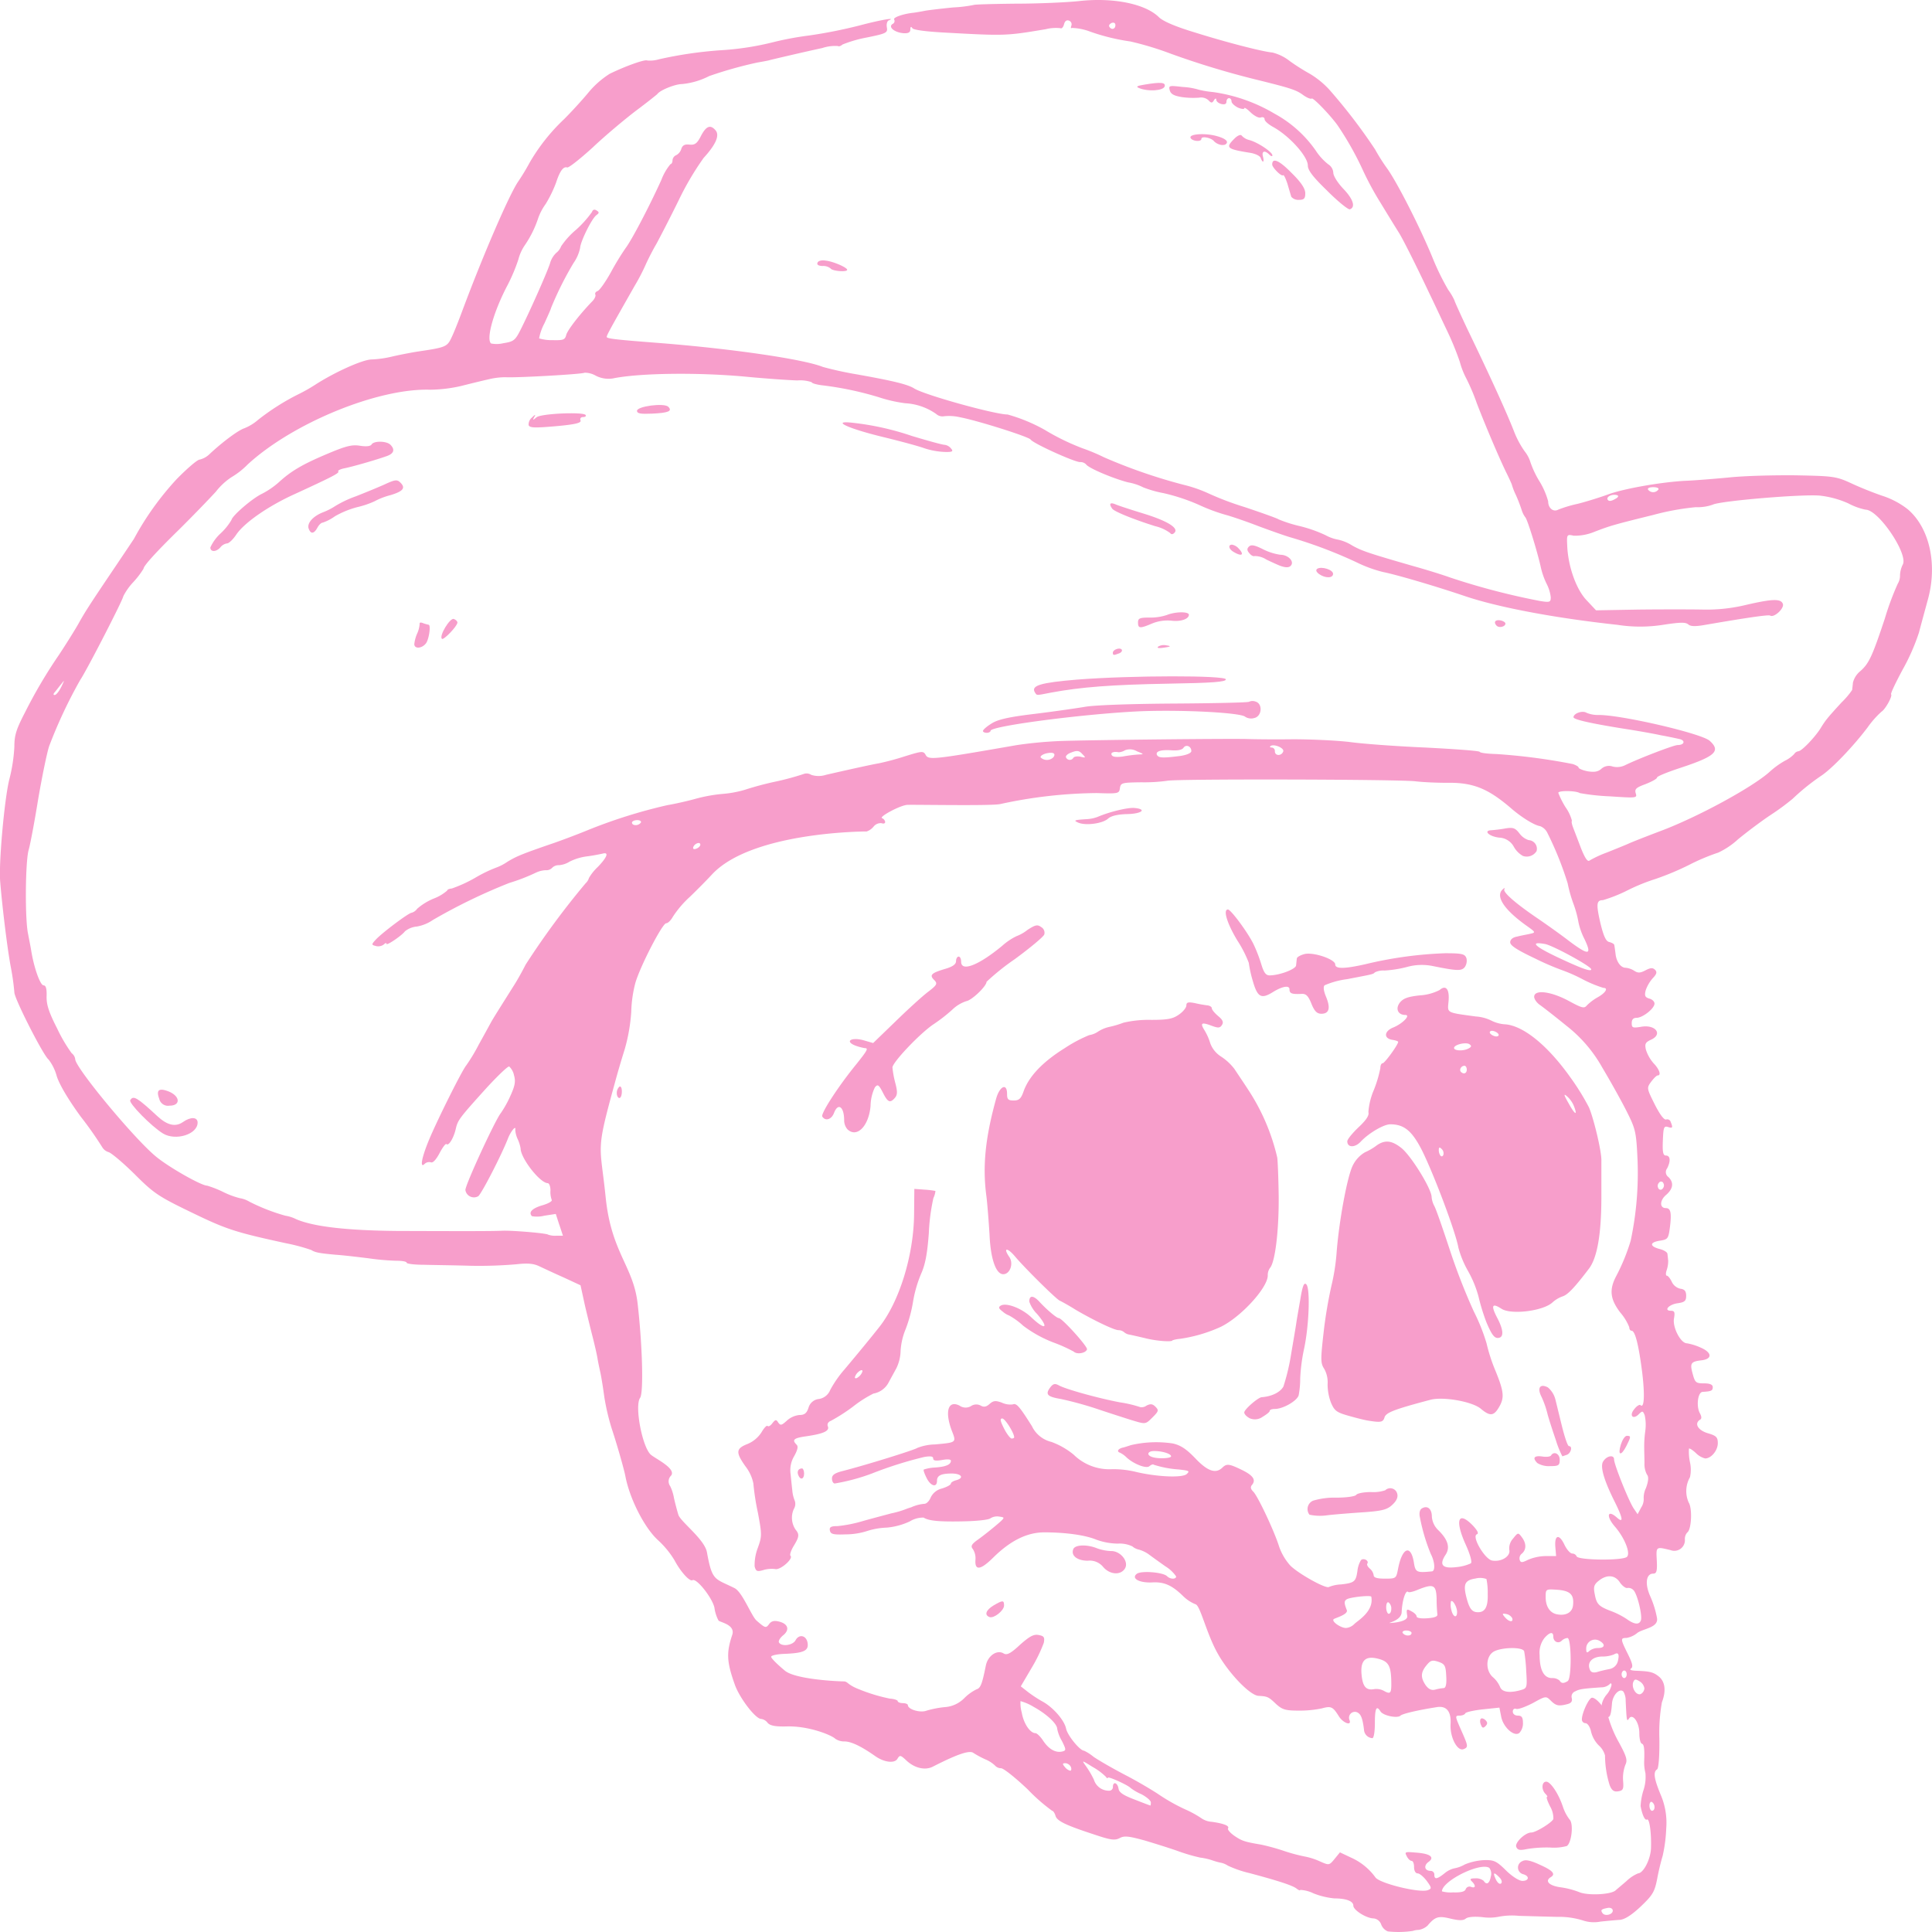 <svg xmlns="http://www.w3.org/2000/svg" width="380" height="380" viewBox="0 0 380 380">
  <g id="IMG_9427" transform="translate(-44.303 -244.433)">
    <path id="Path_2914" data-name="Path 2914" d="M317.308,624.325a2.312,2.312,0,0,1-1.344-1.379,1.8,1.8,0,0,0-1.444-1.182c-1.444,0-4.032-1.625-4.032-2.511s-1.394-1.428-3.734-1.428a15.041,15.041,0,0,1-4.082-.985,6.755,6.755,0,0,0-2.638-.689c0,.2-.3.049-.7-.246-.7-.591-3.534-1.527-9.259-3.053a21.757,21.757,0,0,1-4.281-1.477,3.772,3.772,0,0,0-1.493-.591,13.789,13.789,0,0,1-1.693-.492,11.938,11.938,0,0,0-2.24-.492,34.66,34.66,0,0,1-4.231-1.231c-1.493-.542-4.48-1.477-6.621-2.117-3.186-.886-4.082-.985-4.978-.492-.946.492-1.742.394-4.829-.64-5.725-1.871-7.567-2.708-7.816-3.792-.149-.492-.448-.936-.647-.936a35.191,35.191,0,0,1-4.779-4.186c-2.439-2.315-4.779-4.186-5.277-4.186a1.553,1.553,0,0,1-1.145-.492,6.086,6.086,0,0,0-1.892-1.231,19.357,19.357,0,0,1-2.389-1.28c-.747-.591-3.186.246-7.915,2.659-1.543.837-3.684.345-5.327-1.231-1.1-1.034-1.245-1.034-1.693-.3-.548.985-2.638.739-4.431-.542-1.543-1.083-4.237-2.849-5.98-2.849a3.138,3.138,0,0,1-1.842-.542c-.7-.69-5.209-2.557-9.59-2.41-2.19.049-3.186-.148-3.684-.69a1.953,1.953,0,0,0-1.294-.788c-1.1,0-4.231-4.087-5.177-6.746-1.593-4.481-1.693-6.254-.5-9.8.647-2.019-2.458-2.465-2.706-2.81a7.446,7.446,0,0,1-.8-2.511c-.4-1.921-3.534-5.909-4.331-5.417-.548.3-2.34-1.674-3.534-3.94a17.959,17.959,0,0,0-3.186-3.89c-2.688-2.413-5.625-8.174-6.472-12.656-.249-1.33-1.742-6.549-2.688-9.356a45.123,45.123,0,0,1-1.444-6.155c-.249-1.871-.6-3.989-.747-4.678s-.448-2.019-.6-2.955-.6-2.807-.946-4.186c-.348-1.33-1.045-4.186-1.543-6.3l-.846-3.89-3.286-1.527c-1.792-.788-3.983-1.822-4.829-2.216-1.145-.542-2.29-.64-4.48-.394a86.562,86.562,0,0,1-8.911.3c-3.286-.1-7.467-.148-9.359-.2-1.842,0-3.335-.2-3.335-.394,0-.246-.9-.394-1.941-.394a48.471,48.471,0,0,1-5.625-.492c-1.991-.246-4.879-.591-6.372-.689-3.286-.3-4.032-.443-4.829-.936a36.43,36.43,0,0,0-4.978-1.33c-9.956-2.167-11.649-2.708-18.469-6.008-6.521-3.152-7.467-3.743-11.251-7.534-2.29-2.265-4.63-4.235-5.177-4.383a2.176,2.176,0,0,1-1.245-.985,72.157,72.157,0,0,0-4.231-6.008c-2.439-3.349-4.231-6.352-4.729-8.027a9.31,9.31,0,0,0-1.593-3.2c-1-.739-6.72-11.966-6.72-13.2a48.517,48.517,0,0,0-.7-4.974c-.7-3.693-1.693-11.966-2.091-16.841-.3-3.644.846-16.25,1.792-20.042a32.307,32.307,0,0,0,1-6.5c0-2.265.4-3.447,2.141-6.8A96.737,96.737,0,0,1,55.9,373.238c1.693-2.561,3.485-5.466,3.983-6.4,1.195-2.117,1.941-3.3,6.621-10.243,2.091-3.1,3.933-5.86,4.132-6.155A57.424,57.424,0,0,1,79.1,338.62c2.041-2.068,4.032-3.792,4.48-3.792A4.209,4.209,0,0,0,85.57,333.7c2.638-2.462,5.675-4.678,6.77-5.023A9.545,9.545,0,0,0,95.078,327a45.972,45.972,0,0,1,7.816-4.974,32.978,32.978,0,0,0,3.485-1.97c3.833-2.462,9.309-4.924,11.051-4.924a20.888,20.888,0,0,0,3.883-.542c1.245-.3,3.485-.739,4.978-.985,5.974-.886,5.974-.936,6.969-3.1.5-1.083,1.344-3.25,1.892-4.727,4.182-11.228,9.309-23.046,11.051-25.607a42.333,42.333,0,0,0,2.24-3.693,37.767,37.767,0,0,1,6.77-8.568c1.245-1.231,3.435-3.595,4.779-5.22a17.792,17.792,0,0,1,4.231-3.743c3.136-1.527,6.969-2.905,7.417-2.61a6.349,6.349,0,0,0,2.29-.246,80.065,80.065,0,0,1,12.1-1.773,56.051,56.051,0,0,0,10.5-1.625,61.714,61.714,0,0,1,6.92-1.28,95.07,95.07,0,0,0,9.906-1.97c4.082-1.083,7.417-1.674,5.725-.985-.3.148-.448.739-.348,1.33.2,1.083-.05,1.231-3.933,2.019a25.084,25.084,0,0,0-4.779,1.379c-.348.3-.747.443-.9.3a8.06,8.06,0,0,0-3.086.394c-3.883.837-9.707,2.216-10.3,2.364-.249.1-1.394.3-2.489.492a81.06,81.06,0,0,0-9.458,2.659,14.716,14.716,0,0,1-5.376,1.576c-1.294,0-4.281,1.182-4.829,1.97-.149.148-2.041,1.674-4.231,3.3-2.19,1.674-6.024,4.875-8.463,7.19-2.489,2.265-4.729,4.038-5.028,3.939-.747-.246-1.444.689-2.19,3a24.649,24.649,0,0,1-2.041,4.186,10.98,10.98,0,0,0-1.444,2.708,21.1,21.1,0,0,1-2.738,5.515,9.006,9.006,0,0,0-1.195,2.708,34.613,34.613,0,0,1-2.091,4.974c-2.738,5.171-4.281,10.587-3.286,11.523a5.566,5.566,0,0,0,2.439-.049c1.941-.3,2.29-.542,3.236-2.364,1.842-3.595,5.725-12.36,5.974-13.493a4.629,4.629,0,0,1,1.195-1.921,2.9,2.9,0,0,0,.946-1.28,15.646,15.646,0,0,1,2.937-3.25,21.243,21.243,0,0,0,3.136-3.5c.149-.443.448-.591.9-.3.548.345.548.492-.05.936-.946.739-3.136,5.22-3.186,6.451a8.054,8.054,0,0,1-1.294,2.955,65.192,65.192,0,0,0-4.431,8.864c0,.148-.6,1.477-1.294,3a10.222,10.222,0,0,0-1.045,2.955,8.386,8.386,0,0,0,2.638.345c2.091.049,2.439-.049,2.688-.985.2-.936,2.738-4.186,5.127-6.648.5-.492.747-1.133.6-1.33-.1-.246.05-.542.448-.689s1.543-1.773,2.589-3.644a52.792,52.792,0,0,1,2.937-4.826c1.195-1.576,4.63-8.125,7.019-13.394a10.75,10.75,0,0,1,1.792-3.1c.2,0,.4-.345.4-.739a1.187,1.187,0,0,1,.747-1.034,2.073,2.073,0,0,0,1-1.28c.249-.689.7-.886,1.593-.788,1.045.1,1.493-.2,2.24-1.674,1.045-2.019,1.892-2.314,2.887-1.133.846.985.05,2.807-2.34,5.417a56.454,56.454,0,0,0-4.928,8.371c-1.742,3.546-3.734,7.387-4.381,8.568-.7,1.182-1.593,2.955-2.041,3.94a38.59,38.59,0,0,1-2.19,4.235c-4.729,8.322-5.526,9.75-5.526,10.095s1.742.542,10.7,1.231c14.138,1.133,28.027,3.152,31.81,4.678a68.558,68.558,0,0,0,6.77,1.477c7.169,1.28,9.956,1.97,11.2,2.758,2.041,1.28,15.88,5.121,18.369,5.121a33.022,33.022,0,0,1,7.268,3,45.534,45.534,0,0,0,7.467,3.644,37.841,37.841,0,0,1,4.231,1.773,106.124,106.124,0,0,0,15.681,5.417,26.57,26.57,0,0,1,4.729,1.625,58.77,58.77,0,0,0,7.268,2.758c3.385,1.133,6.422,2.216,6.671,2.413a25.978,25.978,0,0,0,3.983,1.28,26.937,26.937,0,0,1,5.227,1.822,8.053,8.053,0,0,0,2.489.886,8.613,8.613,0,0,1,2.738,1.133c1.941,1.083,3.086,1.477,11.948,4.038,2.489.689,5.824,1.723,7.467,2.314a138.277,138.277,0,0,0,17.573,4.58c1.892.3,2.091.246,2.091-.739a7.649,7.649,0,0,0-.747-2.511,14.787,14.787,0,0,1-1.245-3.546c-.647-2.905-2.638-9.406-3.037-9.7a4.715,4.715,0,0,1-.7-1.428,30.846,30.846,0,0,0-1.145-2.955,12.572,12.572,0,0,1-.8-2.068c-.05-.148-.448-1.034-.9-1.97-1.344-2.659-4.331-9.7-5.974-13.985a40.54,40.54,0,0,0-2.091-4.924,15.473,15.473,0,0,1-1.245-3.2,56.51,56.51,0,0,0-2.638-6.4c-1.1-2.314-2.589-5.515-3.385-7.14-2.539-5.368-5.028-10.341-5.924-11.818-.5-.788-2.141-3.447-3.634-5.909a58.976,58.976,0,0,1-3.584-6.648,61.271,61.271,0,0,0-4.879-8.618c-1.444-2.019-4.829-5.515-5.078-5.269-.2.148-.946-.148-1.693-.689-1.344-.985-2.389-1.33-8.313-2.807A167.555,167.555,0,0,1,274.59,255a61.35,61.35,0,0,0-7.965-2.413,40.64,40.64,0,0,1-7.865-1.921,11.149,11.149,0,0,0-3.634-.739c-.2.148-.249-.049-.1-.443a.763.763,0,0,0-.448-.985c-.5-.2-.846.1-1,.739-.149.542-.448.886-.7.739a8.135,8.135,0,0,0-2.887.2c-7.666,1.28-7.915,1.33-19.415.689-4.032-.2-6.621-.542-6.82-.886-.249-.394-.4-.3-.4.246,0,.591-.4.788-1.344.739-1.792-.148-3.086-1.231-2.141-1.822a.632.632,0,0,0,.3-.886c-.249-.394,1.842-1.133,3.933-1.33.3-.049,1.294-.2,2.24-.394.946-.148,3.435-.443,5.476-.64a26.837,26.837,0,0,0,4.032-.492c.2-.1,3.883-.2,8.214-.246,4.381,0,9.906-.246,12.3-.492,6.77-.788,13.192.492,15.88,3.152.8.788,3.186,1.822,6.92,2.955,6.422,2.019,13.541,3.841,15.382,3.989a8.975,8.975,0,0,1,3.485,1.724,42.287,42.287,0,0,0,3.982,2.511,17.366,17.366,0,0,1,3.684,3,108.735,108.735,0,0,1,9.06,11.818,37.4,37.4,0,0,0,2.439,3.841c1.991,2.807,6.521,11.72,8.911,17.58a49.333,49.333,0,0,0,3.037,6.2,11.746,11.746,0,0,1,1.245,2.117c0,.148,1.1,2.561,2.389,5.318,4.729,9.8,7.865,16.694,9.359,20.535a18.288,18.288,0,0,0,2.041,3.792,6.455,6.455,0,0,1,1.145,2.167,18.958,18.958,0,0,0,1.742,3.693,15.107,15.107,0,0,1,1.742,3.989c0,1.33,1,2.167,1.991,1.625a24.581,24.581,0,0,1,3.783-1.133c1.593-.394,4.281-1.231,5.924-1.822,3.136-1.182,10.6-2.462,15.183-2.708,1.493-.049,5.327-.345,8.463-.64,3.136-.345,9.21-.492,13.441-.443,7.368.148,7.865.2,10.952,1.625,1.792.837,4.53,1.921,6.173,2.462a16.258,16.258,0,0,1,4.779,2.561c4.331,3.644,5.924,10.883,3.983,17.826-.548,2.019-1.344,4.924-1.742,6.451a41.216,41.216,0,0,1-3.236,7.337c-1.344,2.511-2.389,4.678-2.24,4.826.3.345-1.145,2.955-1.892,3.4a18.543,18.543,0,0,0-2.738,3.1c-2.788,3.693-6.969,8.076-9.11,9.5a43.487,43.487,0,0,0-5.625,4.53,47.17,47.17,0,0,1-4.281,3.152c-1.792,1.182-4.679,3.349-6.472,4.826a15.281,15.281,0,0,1-3.883,2.61,41.217,41.217,0,0,0-5.725,2.413,54.636,54.636,0,0,1-6.571,2.758,37.833,37.833,0,0,0-5.575,2.265,29.257,29.257,0,0,1-4.829,1.92c-1.245,0-1.344.739-.5,4.432.647,2.659,1.1,3.644,1.742,3.792.548.148,1,.394,1,.591.05.148.149.936.249,1.674.149,1.625,1.045,2.807,1.991,2.807a3.888,3.888,0,0,1,1.693.591c.747.492,1.195.443,2.24-.1.946-.492,1.394-.542,1.842-.1s.348.837-.448,1.674a7.063,7.063,0,0,0-1.394,2.413c-.249,1.034-.1,1.33.7,1.576.6.148,1.045.591,1.045.985,0,.985-2.34,2.807-3.534,2.807-.647,0-.946.345-.946,1.034,0,.936.2.985,1.792.739,2.887-.542,4.431,1.477,1.941,2.561-1.045.492-1.195.788-.946,1.921a7.54,7.54,0,0,0,1.493,2.659c1.195,1.231,1.543,2.413.846,2.413-.249,0-.8.591-1.294,1.231-.9,1.231-.9,1.28.7,4.481,1,1.97,1.842,3.1,2.24,2.955a.716.716,0,0,1,.9.492c.448,1.133.4,1.28-.548.985-.8-.246-.9.1-1,2.659-.1,2.314.05,2.955.6,2.955.9,0,.946,1.133.249,2.511a1.193,1.193,0,0,0,.249,1.724c1.1,1.083.946,2.314-.5,3.546-1.245,1.083-1.245,2.561,0,2.561.946,0,1.145.936.8,3.693-.3,2.314-.4,2.462-1.941,2.708-2.041.3-2.141,1.083-.149,1.625.846.2,1.593.64,1.593.985.05.345.1.936.149,1.33a5.752,5.752,0,0,1-.3,1.871c-.2.591-.2,1.083.05,1.083.2,0,.647.542.946,1.182a2.467,2.467,0,0,0,1.693,1.379c.846.1,1.145.492,1.145,1.379,0,1.034-.3,1.28-1.693,1.477-1.742.246-2.788,1.477-1.294,1.477.7,0,.8.3.6,1.477-.348,1.724,1.294,4.924,2.539,4.924a11.042,11.042,0,0,1,2.688.837c2.29.985,2.34,2.265.149,2.511-2.091.246-2.29.591-1.693,2.708.448,1.674.647,1.822,2.19,1.822,1.195,0,1.742.246,1.742.739,0,.689-.249.837-1.991.936-.946.049-1.294,2.807-.548,4.186.349.64.4,1.083.05,1.28-1.195.739-.448,2.068,1.493,2.659,1.693.492,1.991.788,1.991,1.97,0,1.428-1.294,3-2.489,3a3.92,3.92,0,0,1-1.842-1.083c-.647-.591-1.245-.985-1.344-.837a10.136,10.136,0,0,0,.2,2.659,6.789,6.789,0,0,1,0,2.955,5.5,5.5,0,0,0-.249,4.974c.747,1.182.548,5.368-.3,5.909a1.89,1.89,0,0,0-.448,1.379,2.084,2.084,0,0,1-2.838,2.068c-2.887-.689-2.838-.739-2.688,2.068.1,2.068-.05,2.561-.7,2.561-1.394,0-1.693,1.97-.6,4.432a18.815,18.815,0,0,1,1.344,4.334c.3,1.871-2.782,2.061-3.877,2.9a4.531,4.531,0,0,1-2.141.985c-1.195,0-1.195.2.3,3.2.9,1.822,1.045,2.511.6,2.807-.348.246,0,.394.9.443,2.788.1,3.485.246,4.63,1.182,1.195,1.034,1.394,2.807.548,5.023a34.471,34.471,0,0,0-.5,7.14c.05,3.4-.149,5.86-.448,6.057-.8.492-.6,1.822.7,4.974a13.887,13.887,0,0,1,1.1,6.6,29.063,29.063,0,0,1-.7,5.417,47.015,47.015,0,0,0-1.1,4.629c-.5,2.511-.9,3.152-3.286,5.417-1.792,1.674-3.136,2.511-4.082,2.561-.747.049-2.439.2-3.783.345a6.756,6.756,0,0,1-3.485-.246,15.835,15.835,0,0,0-5.028-.689c-2.19-.049-5.576-.148-7.517-.2a13.629,13.629,0,0,0-4.082.2,9.753,9.753,0,0,1-3.136.049c-1.543-.148-2.838-.049-3.236.3-.5.394-1.294.394-2.987,0-2.39-.591-3.037-.394-4.53,1.379a3.4,3.4,0,0,1-1.742.837,3.435,3.435,0,0,0-1.145.2,19.159,19.159,0,0,1-4.879.1Zm44.206-4.087c0-.394-.4-.64-1-.542-1.245.246-1.444.394-1.045.985C359.921,621.42,361.514,621.026,361.514,620.238Zm.5-3.94c.249-.246,1.294-1.083,2.24-1.92a7.438,7.438,0,0,1,2.24-1.477c1.045-.049,2.439-2.709,2.539-4.924.1-3-.3-5.958-.8-5.663-.4.246-.946-.985-1.245-2.659a12.568,12.568,0,0,1,.548-3.053,8.284,8.284,0,0,0,.4-3.447,8.517,8.517,0,0,1-.249-2.167c.1-2.561,0-3.447-.448-3.595-.3-.1-.5-1.034-.5-2.068,0-2.167-1.344-3.989-2.041-2.856-.448.64-.448.443-.647-3.5a3.422,3.422,0,0,0-.448-1.822c-.747-.739-2.091.64-2.24,2.314-.2,2.659-.5,3.1-1.344,2.413-1.045-.837-.946-2.61.249-4.087a4.382,4.382,0,0,0,1-1.92c0-.394-.149-.443-.4-.148a2.4,2.4,0,0,1-1.593.591c-3.584.246-4.331.345-5.127.788a1.089,1.089,0,0,0-.7,1.329c.149.64-.1.985-.846,1.182-1.693.443-2.24.345-3.236-.64s-1-.985-3.584.443c-1.444.739-2.887,1.28-3.286,1.133-.348-.148-.647.1-.647.542s.4.788,1,.788c.747,0,1,.345,1,1.428a2.762,2.762,0,0,1-.7,1.97c-1,.837-3.186-1.083-3.584-3.2l-.348-1.773-3.286.345c-1.792.2-3.335.542-3.435.788s-.6.443-1.145.443c-.9,0-.846.148.3,2.758,1.444,3.25,1.493,3.447.5,3.841-1.245.443-2.688-2.413-2.539-4.924s-.8-3.644-2.688-3.349c-3.485.542-6.77,1.28-7.168,1.674-.6.591-3.435,0-3.933-.837-.8-1.28-1.1-.591-1.1,2.315,0,1.625-.2,2.955-.5,2.955a1.772,1.772,0,0,1-1.643-1.724c-.3-2.364-.647-3.1-1.444-3.4a1.152,1.152,0,0,0-1.394,1.576c.448,1.182-1.245.591-2.091-.739-1.195-1.921-1.543-2.068-3.335-1.576a21.288,21.288,0,0,1-4.58.443c-2.638,0-3.236-.2-4.48-1.33-1.444-1.379-1.643-1.477-3.435-1.576-1.693-.1-5.924-4.531-8.065-8.421-2.24-4.038-3.391-9.448-4.337-9.6a7.494,7.494,0,0,1-2.489-1.674c-2.19-2.117-3.734-2.758-6.073-2.61-2.489.1-4.082-.788-2.987-1.674.8-.689,5.177-.345,5.974.443.647.64,1.792.64,1.792.049a7.018,7.018,0,0,0-2.091-1.97c-1.195-.837-2.688-1.92-3.286-2.364a6.2,6.2,0,0,0-1.941-.936,2.909,2.909,0,0,1-1.294-.64,5.831,5.831,0,0,0-2.887-.542,12.913,12.913,0,0,1-4.231-.788c-2.141-.886-5.974-1.428-10.205-1.428-3.385,0-6.671,1.625-10.056,4.974-2.489,2.462-3.634,2.61-3.485.443a3.358,3.358,0,0,0-.5-2.117c-.448-.542-.3-.886.647-1.625,1.543-1.083,3.783-2.905,4.879-3.89.7-.69.7-.739-.348-.886a2.489,2.489,0,0,0-1.742.345c-.348.3-2.738.542-5.327.591-4.829.1-6.77-.1-7.816-.739a5.021,5.021,0,0,0-2.688.739,13.487,13.487,0,0,1-4.53,1.231,14.23,14.23,0,0,0-3.783.64,13.931,13.931,0,0,1-4.281.689c-2.489.1-2.987-.049-3.136-.739s.2-.886,1.493-.886a26.7,26.7,0,0,0,5.127-1.034c1.941-.542,4.381-1.182,5.476-1.477a18.029,18.029,0,0,0,2.738-.788,10.837,10.837,0,0,1,1.145-.394,5.235,5.235,0,0,1,.6-.246,7.493,7.493,0,0,1,1.991-.443c.448,0,1-.591,1.245-1.231a3.28,3.28,0,0,1,2.19-1.773c1-.3,1.792-.739,1.792-.985,0-.2.448-.492,1-.64,1.693-.443,1.1-1.33-.846-1.33-2.091,0-2.887.394-2.887,1.428,0,1.379-1.195,1.083-1.991-.443-.448-.886-.747-1.674-.6-1.773a8.389,8.389,0,0,1,2.19-.394c2.19-.148,3.136-.591,3.136-1.33,0-.3-.7-.345-1.742-.148-1.195.2-1.742.148-1.742-.3s-.548-.492-1.742-.3a77.015,77.015,0,0,0-10.3,3.25,39.283,39.283,0,0,1-7.318,1.97c-.3,0-.548-.443-.548-.985,0-.689.548-1.083,2.141-1.477,4.779-1.231,14.088-4.137,14.636-4.53a9.973,9.973,0,0,1,3.485-.69c4.281-.394,4.231-.345,3.286-2.758-1.394-3.742-.7-6.008,1.543-4.875a2.064,2.064,0,0,0,2.24.1,1.852,1.852,0,0,1,1.941-.1c.6.345,1.1.246,1.742-.345.747-.64,1.145-.689,2.389-.246a3.893,3.893,0,0,0,2.19.345c.7-.3,1.344.492,3.734,4.284a5.721,5.721,0,0,0,3.833,3.1,14.868,14.868,0,0,1,4.381,2.511,10.035,10.035,0,0,0,7.517,2.856,18.855,18.855,0,0,1,4.978.591c4.132.936,8.961,1.133,9.757.345.6-.591.5-.64-1.593-.886a20.239,20.239,0,0,1-4.928-.936c-.1-.148-.5,0-.846.3-.647.542-3.186-.492-4.53-1.773a4.865,4.865,0,0,0-1.245-.886c-.747-.246-.349-.837.7-1.034.348-.1,1-.3,1.394-.443a21.9,21.9,0,0,1,8.264-.345c1.593.345,2.738,1.133,4.48,2.955,2.389,2.511,3.982,3.053,5.277,1.822.846-.837,1.344-.788,3.783.394,2.24,1.083,2.887,1.97,2.091,2.955-.4.443-.3.837.249,1.379.9.936,4.082,7.682,5.028,10.686a11.029,11.029,0,0,0,2.24,3.841c1.643,1.625,7.119,4.678,7.617,4.186a7.313,7.313,0,0,1,2.39-.492c2.589-.3,2.887-.542,3.186-2.659a5.169,5.169,0,0,1,.7-2.117c.5-.492,1.643.1,1.245.689-.149.2.1.64.5.985a2.172,2.172,0,0,1,.747,1.28c0,.492.647.689,2.24.689,2.141,0,2.19-.049,2.539-1.822.8-4.333,2.539-5.023,3.136-1.33.3,1.92.548,2.019,3.534,1.723.7-.049.6-1.871-.2-3.4a36.722,36.722,0,0,1-2.141-7.19c-.2-.837-.05-1.527.348-1.773,1.1-.689,1.991.049,1.991,1.576a4.074,4.074,0,0,0,1.294,2.708c1.892,1.871,2.34,3.4,1.394,4.826-1.294,1.97-.647,2.758,2.141,2.413a8.679,8.679,0,0,0,2.838-.739c.3-.246-.149-1.822-1.1-3.89-2.091-4.727-1.344-6.5,1.543-3.5.9.985,1.145,1.527.747,1.674-1.1.394,1.593,4.974,3.037,5.171,1.842.3,3.634-.886,3.335-2.117a2.847,2.847,0,0,1,.747-2.216c.946-1.182,1-1.231,1.693-.3.946,1.231.946,2.462.05,3.25a1.171,1.171,0,0,0-.448,1.231c.2.591.448.591,1.643,0a9.3,9.3,0,0,1,3.485-.739h2.041l-.149-1.773c-.2-2.413.747-2.659,1.792-.443.448.936,1.145,1.724,1.543,1.724a.949.949,0,0,1,.846.542c.249.788,9.11.886,9.906.1.747-.739-.5-3.792-2.389-5.958-1.792-2.068-1.444-3.447.448-1.724,1.294,1.133,1.145.1-.5-3.2-2.091-4.186-2.887-6.894-2.24-7.879.7-1.133,2.141-1.379,2.141-.394s2.838,8.076,3.833,9.6l.8,1.182.7-1.33a2.935,2.935,0,0,0,.5-1.625,4.371,4.371,0,0,1,.448-2.216c.5-1.379.548-2.216.2-2.61a4.376,4.376,0,0,1-.5-2.265c0-.936-.05-2.216-.05-2.905a21.87,21.87,0,0,1,.2-3.349,8.865,8.865,0,0,0-.1-3.152c-.348-.886-.448-.936-1.145-.246-1.145,1.182-1.991.3-.9-.985.448-.591,1-.936,1.195-.788.747.739.9-1.871.348-6.451-.7-5.466-1.394-8.174-2.091-8.174-.249,0-.448-.3-.448-.689A10.024,10.024,0,0,0,363,502.6c-1.991-2.61-2.24-4.481-.8-7.19a38.954,38.954,0,0,0,2.838-6.943,64.053,64.053,0,0,0,1.344-16c-.249-5.466-.4-6.008-2.19-9.553-1.045-2.068-3.186-5.909-4.779-8.568a27.3,27.3,0,0,0-6.969-8.125c-2.24-1.822-4.63-3.693-5.277-4.137-.7-.492-1.195-1.28-1.1-1.724.2-1.33,3.435-.886,6.87.985,2.539,1.379,2.987,1.477,3.485.837a9.841,9.841,0,0,1,2.091-1.576c1.593-.886,2.19-1.871,1.145-1.871a24.243,24.243,0,0,1-4.132-1.723,31.607,31.607,0,0,0-3.883-1.724,51.96,51.96,0,0,1-5.376-2.315c-3.534-1.674-4.928-2.561-4.928-3.2,0-.542.5-.985,1.394-1.133.747-.2,1.892-.394,2.539-.542,1.1-.246,1.1-.3-.7-1.576-4.431-3.152-6.173-5.811-4.729-7.14.348-.345.5-.345.348-.049-.348.591,2.34,2.905,6.87,5.958,1.643,1.133,4.281,3,5.874,4.235,3.883,2.905,4.53,2.807,3.037-.345a13.436,13.436,0,0,1-1.195-3.3,21.006,21.006,0,0,0-.946-3.546,27.172,27.172,0,0,1-1.195-4.186,65.039,65.039,0,0,0-3.983-9.9,2.641,2.641,0,0,0-1.444-1.33c-1.1-.148-3.634-1.724-5.625-3.447-4.58-3.94-7.517-5.171-12.744-5.072-1.742,0-4.53-.1-6.173-.3-3.534-.394-47.342-.492-48.786-.1a32.974,32.974,0,0,1-5.078.3c-3.833.049-4.082.1-4.231,1.182-.149,1.034-.3,1.083-4.58.936a92.422,92.422,0,0,0-18.967,2.167c-1.892.394-17.843.067-18.391.165-1.543.2-5.576,2.413-4.829,2.61a.983.983,0,0,1,.6.739c0,.3-.3.394-.7.246a1.768,1.768,0,0,0-1.593.689,3.01,3.01,0,0,1-1.344.936c-1.543,0-22.808.28-30.424,8.454-1,1.083-2.987,3.1-4.381,4.432a20.254,20.254,0,0,0-3.286,3.841c-.4.739-1,1.33-1.344,1.33-.747,0-5.127,8.47-6.073,11.769a25.04,25.04,0,0,0-.8,5.663,34.927,34.927,0,0,1-1.294,7.387c-.7,2.216-1.543,5.121-1.892,6.451-3.883,14.084-2.95,11.778-1.841,22.653s5.433,13.508,6.279,20.845c.946,8.175,1.195,17.531.5,18.565-1.145,1.576.448,9.849,2.141,11.227.946.788,4.92,2.668,3.974,4.047a1.586,1.586,0,0,0-.2,2.117,8.789,8.789,0,0,1,.7,2.117c.1.542.5,2.167.9,3.5.448,1.379,5.119,4.786,5.617,7.346,1.045,5.811,1.538,5.128,5.471,7.1,1.543.837,3.292,5.478,4.288,6.364,1.693,1.477,1.842,1.527,2.439.739.448-.64,1-.788,1.991-.542,1.792.443,2.141,1.625.8,2.708-.6.492-1,1.133-.8,1.428.548.837,2.688.542,3.236-.443.7-1.33,2.19-.985,2.389.591.2,1.477-.846,1.921-4.58,2.068-1.394.049-2.539.3-2.589.542-.1.246,1.145,1.477,2.688,2.758,2.041,1.724,10.441,2.113,11.536,2.113.9,0,.653.633,3.092,1.569a33.8,33.8,0,0,0,6.024,1.822c.846.049,1.543.3,1.543.492s.448.394,1,.394,1,.2,1,.394c0,.837,2.439,1.576,3.684,1.083a19.315,19.315,0,0,1,3.534-.689,5.953,5.953,0,0,0,3.883-1.773,8.985,8.985,0,0,1,2.389-1.724c.8-.246,1.1-.985,1.842-4.678.4-1.97,2.24-3.2,3.534-2.364.6.345,1.344,0,3.186-1.724,1.892-1.674,2.688-2.117,3.684-1.921,1.045.2,1.195.443,1,1.527a30.156,30.156,0,0,1-2.389,4.924l-2.141,3.644,1.444,1.133a25.249,25.249,0,0,0,2.688,1.773c2.091,1.083,4.43,3.693,4.779,5.417.3,1.379,2.738,4.333,3.534,4.333a8.861,8.861,0,0,1,1.842,1.182c.9.64,3.634,2.216,6.073,3.5,2.489,1.28,5.476,3.053,6.72,3.89a37.044,37.044,0,0,0,5.227,2.955,20.424,20.424,0,0,1,3.236,1.773,4.021,4.021,0,0,0,2.041.689c2.389.345,3.485.788,3.186,1.28-.149.246.4.886,1.245,1.477,1.444.985,1.991,1.182,5.227,1.724a41.818,41.818,0,0,1,4.48,1.231,33.794,33.794,0,0,0,4.231,1.133,13.176,13.176,0,0,1,2.987.985c1.693.739,1.742.739,2.788-.542l1.045-1.28,2.19,1.034a11.965,11.965,0,0,1,4.829,3.939c1,1.182,8.662,3.053,10.255,2.462.8-.3.8-.443-.2-1.822-.6-.788-1.394-1.477-1.792-1.477s-.7-.492-.7-1.231c0-.689-.2-1.231-.5-1.231-.249,0-.7-.394-.946-.936-.448-.837-.348-.886,1.842-.689,2.838.2,3.734.936,2.389,1.871-.946.739-.7,1.724.5,1.724a.719.719,0,0,1,.7.739c0,.985.5.936,1.991-.246a4.625,4.625,0,0,1,1.892-.985,6.458,6.458,0,0,0,2.141-.788,11.563,11.563,0,0,1,3.734-.837c1.941-.049,2.439.148,4.331,2.019,1.195,1.182,2.589,2.068,3.236,2.068,1.344,0,1.444-.985.1-1.33a1.352,1.352,0,0,1-.1-2.561c.6-.345,1.593-.148,3.485.739,2.539,1.133,3.086,1.822,2.091,2.413-1.195.739-.4,1.625,1.742,1.97a16.509,16.509,0,0,1,3.883.985c1.643.689,6.023.492,7.069-.3Zm-29.421-.3a.807.807,0,0,1,1.045-.443c.9.345,1-.246.149-1.083-.448-.443-.3-.591.7-.591a2.374,2.374,0,0,1,1.643.492c.548.886,1.145.542,1.394-.837a1.9,1.9,0,0,0-.3-1.724c-1.842-1.133-9.309,2.61-9.309,4.629a6.638,6.638,0,0,0,2.19.2C331.645,616.692,332.442,616.5,332.591,616Zm6.621-2.314c-1.1-1.133-1.344-.985-.7.394.348.739.8,1.034,1.045.788s.1-.739-.348-1.182ZM369.728,599.9a1.235,1.235,0,0,0-.5-1.034c-.249-.148-.5.148-.5.69,0,.591.249,1.034.5,1.034C369.529,600.59,369.728,600.294,369.728,599.9Zm-99.065-.936c0-.394-.846-1.083-1.842-1.625a9.865,9.865,0,0,1-2.141-1.231c-.548-.591-4.48-2.364-4.48-2.019,0,.2-.2.1-.4-.2a12.172,12.172,0,0,0-2.589-1.921c-2.141-1.33-2.19-1.379-1.344-.2a17.746,17.746,0,0,1,1.593,2.708,3.074,3.074,0,0,0,3.037,2.167.719.719,0,0,0,.7-.739c0-1.133.9-.886,1.1.3.1.788.946,1.33,3.136,2.167,1.643.64,3.037,1.182,3.136,1.182C270.613,599.6,270.663,599.309,270.663,598.965Zm-15.731-6.993a1.331,1.331,0,0,0-1.045-.739c-.647,0-.647.148-.149.739a2.052,2.052,0,0,0,1.045.739C255.032,592.711,255.082,592.366,254.932,591.972ZM253.19,586.9a7.734,7.734,0,0,1-.946-2.413c0-.985-2.041-2.905-4.63-4.333a10.206,10.206,0,0,0-2.589-1.133,6.623,6.623,0,0,0,.249,2.265c.348,2.118,1.643,4.038,2.688,4.038.3,0,1,.689,1.543,1.527,1.1,1.625,2.439,2.413,3.783,2.068C254.036,588.722,253.986,588.525,253.19,586.9ZM367.737,576.51a1.97,1.97,0,0,0-.946-1.379c-.8-.492-1-.443-1.245.148-.4,1.083.548,2.659,1.444,2.364A1.4,1.4,0,0,0,367.737,576.51Zm-49.781-.739c0-3.595-.448-4.53-2.539-5.072-2.589-.689-3.634.345-3.286,3.349.249,2.216.946,2.905,2.489,2.61a3.151,3.151,0,0,1,1.792.3C317.706,577.691,317.955,577.544,317.955,575.771Zm25.787.985c.9-.3.946-.64.747-3.644a30.043,30.043,0,0,0-.4-3.89c-.3-.936-4.779-.788-6.123.148-1.444.985-1.493,3.644-.05,4.924a5.3,5.3,0,0,1,1.444,1.97C339.76,577.3,341.4,577.494,343.742,576.756Zm-15.482-.3c.4,0,.6-.788.5-2.314-.1-2.068-.249-2.413-1.543-2.856-1.195-.394-1.543-.3-2.34.69-1.145,1.379-1.195,2.413-.149,3.94.6.788,1.145,1.034,1.892.837A8.37,8.37,0,0,1,328.26,576.46Zm24.393-1.379c.8-.492.747-8.47-.05-8.47a1.9,1.9,0,0,0-1.145.542c-.647.64-1.643.2-1.643-.837,0-.985-.7-.886-1.742.3a4.741,4.741,0,0,0-.946,3.349c0,2.955.846,4.53,2.439,4.53a2.118,2.118,0,0,1,1.493.492c.348.591.8.591,1.593.1Zm11.6-1.33c0-.394-.2-.739-.5-.739-.249,0-.5.345-.5.739s.249.739.5.739C364.053,574.491,364.252,574.146,364.252,573.752Zm-3.385-1.034a2.082,2.082,0,0,0,1.643-1.527c.348-1.428.1-1.871-.8-1.329a6.259,6.259,0,0,1-2.34.394c-1.892.049-2.937,1.133-2.389,2.511.2.591.647.739,1.444.542.6-.2,1.693-.443,2.439-.591Zm-2.24-4.137c1.344,0,1.493-.739.249-1.428a1.739,1.739,0,0,0-2.589,1.527c0,.837.149.936.6.492A2.738,2.738,0,0,1,358.627,568.581Zm-36.689-2.955c0-.246-.448-.492-1.045-.492-.548,0-.846.246-.7.492a1.258,1.258,0,0,0,1.045.492C321.639,566.119,321.938,565.922,321.938,565.627Zm-11.2-1.822c.747-.689,3.827-2.5,3.28-5.312-.1-.345-4.331.1-4.879.542-.5.345-.448.788.05,2.068.4.886-2.433,1.618-2.583,1.815-.448.443,1.394,1.724,2.439,1.724A2.64,2.64,0,0,0,310.737,563.8Zm10.349-1.52c-.2-1.379-.149-1.477.8-.936.6.3,1.045.739,1.045,1.034s.9.443,2.141.345c1.394-.1,2.041-.345,1.941-.788a30.356,30.356,0,0,1-.149-3.1c-.1-2.708-.6-2.955-3.684-1.724-.9.394-1.792.591-1.892.443-.5-.492-1.195,1.625-1.294,3.94-.05,1.724-2.881,2.16-2.334,2.16C318.154,563.657,321.285,563.417,321.086,562.285Zm45.948.886c.348-.936-.7-5.22-1.444-5.959a1.371,1.371,0,0,0-1.195-.443c-.3.1-.946-.345-1.444-1.034-.946-1.527-2.589-1.674-4.182-.394-.946.739-1.1,1.231-.8,2.659.348,1.97.8,2.413,3.286,3.349a15.352,15.352,0,0,1,2.987,1.526c1.493,1.083,2.439,1.182,2.788.3Zm-25.289-.443a1.716,1.716,0,0,0-1.195-.837c-.8-.148-.846-.049-.249.64C341.1,563.467,341.994,563.565,341.745,562.728ZM330.893,561.5c0-.985-.846-2.462-1.195-2.117a3.552,3.552,0,0,0,.05,1.625c.3,1.477,1.145,1.822,1.145.492Zm22.8-1.28c.249-2.118-.5-2.905-3.086-3.1-2.29-.148-2.29-.148-2.29,1.477,0,1.822.846,3.1,2.24,3.349C352.249,562.285,353.543,561.6,353.692,560.217Zm-35.743.689a1.546,1.546,0,0,0-.5-1.28c-.3-.2-.5.246-.5.936s.249,1.28.5,1.28C317.75,561.842,317.949,561.4,317.949,560.906Zm18.967-3a12.93,12.93,0,0,0-.249-2.905,3.681,3.681,0,0,0-2.141-.1c-2.19.345-2.539,1.133-1.643,4.284.448,1.526.9,2.167,1.693,2.314,1.693.246,2.439-.788,2.34-3.595ZM274.64,530.867c0-.492-1.693-1.034-3.335-1.034-1.245,0-1.543.739-.5,1.133C271.852,531.409,274.64,531.311,274.64,530.867Zm-30.864-3.742c0-.837-1.792-3.693-2.34-3.693-.5,0-.4.492.348,1.97.548,1.083,1.245,1.97,1.493,1.97C243.576,527.371,243.775,527.273,243.775,527.125Zm-89.457-41.759-.7-2.167-2.24.345a5.948,5.948,0,0,1-2.439.1c-.747-.739,0-1.527,1.941-2.117,1.245-.345,2.091-.837,1.941-1.083a4.568,4.568,0,0,1-.249-1.871c0-.788-.249-1.428-.548-1.428-1.543-.049-5.327-4.924-5.327-6.845a7.292,7.292,0,0,0-.6-1.871,5.135,5.135,0,0,1-.448-1.773c.2-1.034-.9.3-1.444,1.723-1.294,3.3-5.127,10.735-5.824,11.326a1.7,1.7,0,0,1-2.539-1.182c-.149-.788,5.874-13.837,6.969-15.167a20.885,20.885,0,0,0,1.842-3.3c.946-2.068,1.1-2.905.747-4.136a3.245,3.245,0,0,0-.946-1.724c-.3-.049-2.24,1.822-4.381,4.136-5.426,6.008-5.725,6.4-6.123,8.125-.4,1.773-1.394,3.447-1.842,3-.149-.148-.747.64-1.344,1.773-.647,1.231-1.294,1.97-1.693,1.822a1.286,1.286,0,0,0-1.245.3c-1,.985-.6-1.231.9-4.826,1.742-4.136,6.422-13.493,7.268-14.527a35.225,35.225,0,0,0,2.489-4.137c1.045-1.871,2.141-3.89,2.439-4.432.5-.886,1.593-2.61,4.63-7.436.348-.542,1.344-2.265,2.141-3.841a158.641,158.641,0,0,1,11.8-16,2.246,2.246,0,0,0,.647-1.034,9.524,9.524,0,0,1,1.742-2.167c1.892-1.97,2.24-3,.9-2.61-.5.1-1.892.394-3.136.542a10.621,10.621,0,0,0-3.335,1.034,4.559,4.559,0,0,1-2.091.689,1.752,1.752,0,0,0-1.294.492,1.58,1.58,0,0,1-1.294.492,5.04,5.04,0,0,0-1.842.443,37.441,37.441,0,0,1-5.327,2.068,111.556,111.556,0,0,0-15.034,7.288,7.891,7.891,0,0,1-3.136,1.28,4.362,4.362,0,0,0-2.34.936c-.548.788-3.634,2.905-3.634,2.462,0-.246-.249-.148-.548.148a1.848,1.848,0,0,1-1.493.3c-.946-.246-.946-.3-.1-1.231,1.195-1.33,6.521-5.318,7.069-5.318a2,2,0,0,0,1.1-.788,11.809,11.809,0,0,1,3.286-2.019,8.679,8.679,0,0,0,2.638-1.576c0-.2.4-.345.9-.394a27.306,27.306,0,0,0,4.53-2.068,26.99,26.99,0,0,1,4.132-2.019,9.993,9.993,0,0,0,2.29-1.182c1.792-1.083,2.838-1.527,9.309-3.743,1.394-.492,4.182-1.527,6.223-2.364a102.164,102.164,0,0,1,15.93-5.023c1.792-.3,4.231-.886,5.476-1.231a30.339,30.339,0,0,1,5.476-.985,21.416,21.416,0,0,0,4.231-.788,61.573,61.573,0,0,1,6.073-1.625,53.183,53.183,0,0,0,5.625-1.527,1.67,1.67,0,0,1,1.394.2,4.667,4.667,0,0,0,2.887,0c3.634-.837,8.911-2.019,10.4-2.265a51.169,51.169,0,0,0,5.127-1.379c3.335-1.034,3.634-1.083,4.082-.3.548,1.083,1.593.936,18.021-1.921a82.961,82.961,0,0,1,8.463-.788c5.576-.2,32.457-.492,36.739-.394,1.245.049,5.277.1,9.01.049,3.734,0,8.762.246,11.2.542,2.439.345,9.11.837,14.835,1.083,5.775.3,10.554.64,10.7.837.149.246,1.643.394,3.286.443a117.767,117.767,0,0,1,15.034,1.97c.6.2,1.145.492,1.145.689s.8.542,1.792.739c1.294.2,2.041.1,2.688-.492a2.219,2.219,0,0,1,2.24-.443,3.605,3.605,0,0,0,2.389-.246c2.589-1.28,9.608-3.989,10.4-3.989,1.344,0,1.543-.936.3-1.182-.647-.148-2.24-.492-3.634-.739-1.344-.3-4.63-.886-7.218-1.28-6.77-1.083-9.956-1.822-9.956-2.265,0-.739,1.742-1.379,2.539-.886a5.78,5.78,0,0,0,2.439.443c4.58,0,20.211,3.644,21.8,5.072,2.24,2.019,1.145,3.053-5.725,5.318-2.539.837-4.63,1.674-4.63,1.921s-1,.788-2.24,1.28c-1.892.689-2.19.985-1.941,1.822.3.936.149.936-5.078.591a43.788,43.788,0,0,1-5.924-.64c-.747-.492-4.231-.542-4.231-.049a17.137,17.137,0,0,0,1.444,2.856,8.058,8.058,0,0,1,1.245,2.659c-.149.1,0,.739.249,1.379s.946,2.462,1.543,4.038c.8,1.97,1.294,2.708,1.693,2.364a21.482,21.482,0,0,1,3.286-1.527c1.493-.591,3.435-1.379,4.231-1.724.846-.394,3.634-1.477,6.223-2.462,7.318-2.708,18.27-8.667,21.655-11.72a16.29,16.29,0,0,1,2.987-2.167,6.424,6.424,0,0,0,1.842-1.33,1.177,1.177,0,0,1,.8-.542c.647,0,3.186-2.659,4.331-4.432,1-1.625,1.245-1.97,4.182-5.171a15.652,15.652,0,0,0,2.091-2.462c0-.148.1-.788.149-1.428a4.281,4.281,0,0,1,1.444-2.265c1.693-1.477,2.34-2.856,4.829-10.341a54.021,54.021,0,0,1,2.539-6.845,3.061,3.061,0,0,0,.448-1.674,5.139,5.139,0,0,1,.548-2.117c1.1-2.068-4.779-10.784-7.318-10.784a12.659,12.659,0,0,1-3.385-1.231,18.725,18.725,0,0,0-5.526-1.527c-3.435-.345-19.763,1.034-21.157,1.773a8.91,8.91,0,0,1-3.335.492,50,50,0,0,0-8.363,1.527c-7.766,1.921-8.463,2.117-11.649,3.349a10.082,10.082,0,0,1-3.982.739c-1.344-.3-1.394-.246-1.294,1.871.149,4.087,1.742,8.618,3.783,10.784l1.892,2.019,8.363-.148c4.58-.049,10.3-.049,12.694,0a32.948,32.948,0,0,0,8.513-.936c5.127-1.182,6.77-1.231,7.169-.2.348.886-1.742,2.807-2.489,2.314-.349-.2-4.431.394-12.744,1.822-1.941.345-2.887.345-3.385-.1-.548-.443-1.643-.394-4.63.049a29.067,29.067,0,0,1-9.309.049c-12.3-1.33-23.5-3.447-30.018-5.663-5.526-1.871-13.341-4.186-16.079-4.727a26.281,26.281,0,0,1-5.227-1.921,90.347,90.347,0,0,0-12.893-4.875c-.9-.246-3.684-1.231-6.223-2.167-2.539-.985-5.576-2.019-6.72-2.314a36.237,36.237,0,0,1-5.227-1.97,38.638,38.638,0,0,0-6.87-2.265,21.646,21.646,0,0,1-3.983-1.133,10.645,10.645,0,0,0-2.987-.985c-2.887-.739-7.816-2.807-8.264-3.546a1.575,1.575,0,0,0-1.195-.443c-1.1,0-9.259-3.693-9.707-4.432-.348-.542-10.454-3.743-13.889-4.383a9.434,9.434,0,0,0-3.136-.2,1.814,1.814,0,0,1-1.543-.443,11.679,11.679,0,0,0-6.123-2.117,28.182,28.182,0,0,1-5.177-1.182,64.362,64.362,0,0,0-11.3-2.364c-1.045-.148-1.892-.394-1.892-.591a6.979,6.979,0,0,0-2.838-.345c-1.593-.049-5.924-.345-9.608-.689-9.558-.936-21.456-.788-26.683.3a5.459,5.459,0,0,1-3.335-.542,4.368,4.368,0,0,0-2.19-.591c-.448.3-13.64,1.034-15.582.886a14.358,14.358,0,0,0-3.236.394c-1.1.246-3.534.837-5.476,1.33a28.677,28.677,0,0,1-6.073.739c-10.255-.345-27.081,6.549-35.942,14.724a15.389,15.389,0,0,1-3.136,2.462,12.783,12.783,0,0,0-3.086,2.856c-1.394,1.527-4.679,4.924-7.268,7.485-4.679,4.58-6.969,7.14-6.969,7.682a17.1,17.1,0,0,1-1.991,2.61,12.069,12.069,0,0,0-1.991,2.807c0,.591-7.268,14.724-8.463,16.447a94.383,94.383,0,0,0-6.123,13.05c-.448,1.379-1.394,6.008-2.141,10.341-.7,4.333-1.543,8.864-1.892,10.095-.647,2.265-.747,13.591-.1,16.5.149.837.448,2.265.6,3.2.548,3.447,1.792,6.894,2.439,6.894.448,0,.647.64.6,2.117-.05,1.625.4,3.1,2.091,6.4a29.964,29.964,0,0,0,2.838,4.826,1.762,1.762,0,0,1,.7,1.182c0,1.625,11.45,15.463,15.83,19.107,2.539,2.117,8.961,5.761,10.106,5.761a20.1,20.1,0,0,1,3.136,1.231,16.644,16.644,0,0,0,3.286,1.231,5.277,5.277,0,0,1,1.892.689,38.07,38.07,0,0,0,7.069,2.758,7.327,7.327,0,0,1,2.141.689c3.435,1.477,9.956,2.216,19.763,2.314,13.69.049,18.917.049,20.908-.049,2.091-.049,8.612.492,8.911.788a4.118,4.118,0,0,0,1.543.2h1.344l-.7-2.117Zm217.146-8.224a.48.48,0,0,0-.846-.1.9.9,0,0,0-.149,1.083.48.48,0,0,0,.846.1A.9.9,0,0,0,371.464,477.142Zm-204.85-18.023c0-.689-.2-1.133-.5-.936a1.714,1.714,0,0,0-.5,1.28c0,.492.249.936.5.936C166.415,460.4,166.614,459.809,166.614,459.119Zm190.662-24.031c0-.591-7.517-4.678-9.06-4.974-3.236-.591-2.091.492,2.987,2.856C355.634,435.039,357.277,435.581,357.277,435.088Zm-175.23-24.523c0-.64-1.145-.246-1.394.492-.1.345.1.492.6.3.448-.148.8-.542.8-.788Zm-11.7-4.333c.149-.246-.149-.492-.7-.492-.6,0-1.045.246-1.045.492,0,.3.3.492.7.492A1.258,1.258,0,0,0,170.348,406.232Zm81.144-12.853c.548-.788-.05-1.083-1.493-.739-.7.2-1.145.542-1,.788A1.8,1.8,0,0,0,251.491,393.379Zm3.933.1c.149-.246.8-.345,1.444-.2,1,.246,1.045.2.3-.542-.6-.689-1.045-.739-2.141-.3-.747.246-1.195.689-1.045.985A.81.81,0,0,0,255.424,393.477Zm12.744-.64c1.195-.049,1.195-.049-.249-.64a2.7,2.7,0,0,0-2.34-.2,2.694,2.694,0,0,1-1.245.394c-1.045-.2-1.693.1-1.344.591.2.345,1,.394,2.141.246A28.768,28.768,0,0,1,268.168,392.837Zm8.164.3c1.394-.2,2.29-.591,2.29-.985,0-.936-1.045-1.379-1.543-.64-.249.394-1.1.591-2.389.492-2.141-.148-3.236.246-2.788.985C272.25,393.527,273.2,393.527,276.332,393.133Zm20.361-.886c.3-.689-1.941-1.625-2.539-1.034-.149.148,0,.246.3.246a.675.675,0,0,1,.6.739C295.05,393.133,296.344,393.182,296.693,392.246Zm-240.344-12.7c.647-1.379.7-1.477.05-.64-.448.542-1,1.28-1.294,1.625-.348.394-.348.591-.05.591S55.95,380.379,56.349,379.541Zm306.006-37.721c-.946-.3-2.19.3-1.842.886.2.345.7.3,1.394-.1C362.6,342.264,362.753,341.968,362.354,341.821Zm8.114-1.083c.2-.3-.249-.492-1-.492s-1.195.2-1,.492a1.253,1.253,0,0,0,1.991,0ZM263.688,249.39c0-.443-.3-.591-.747-.443-.4.2-.6.492-.448.739C262.891,250.375,263.688,250.178,263.688,249.39Z" transform="translate(0 0)" fill="#f79ecb"/>
    <path id="Path_2915" data-name="Path 2915" d="M655.67,969.808c-.3-.8,1.751-2.8,2.952-2.8.9,0,4.053-1.951,4.353-2.652a4.624,4.624,0,0,0-.65-2.5c-.5-1-.8-1.851-.6-1.851.15,0,.05-.25-.3-.6-.851-.851-.75-2.4.15-2.4.851,0,2.452,2.4,3.3,5a8.423,8.423,0,0,0,1.3,2.452c.8.8.4,4.553-.55,5.2a9.6,9.6,0,0,1-3.3.3,24.47,24.47,0,0,0-4.553.3C656.371,970.559,655.921,970.459,655.67,969.808Z" transform="translate(-313.146 -362.139)" fill="#f79ecb"/>
    <path id="Path_2916" data-name="Path 2916" d="M675.453,941.161a19.615,19.615,0,0,1-.9-5.8,4.093,4.093,0,0,0-1.251-2,5.8,5.8,0,0,1-1.5-2.7c-.2-.951-.7-1.651-1.1-1.651a.727.727,0,0,1-.7-.75C670,927,671.4,924,672,924c.951,0,2.9,2.5,3.3,4.153a23.052,23.052,0,0,0,2.051,4.753c1.451,2.7,1.651,3.4,1.2,4.3a7.41,7.41,0,0,0-.45,3.052c.15,1.751,0,2-.951,2.151-.851.15-1.3-.2-1.7-1.251Z" transform="translate(-314.562 -345.649)" fill="#f79ecb"/>
    <path id="Path_2917" data-name="Path 2917" d="M694.151,938.75c.05-.5.4-.851.65-.851.75.05.6,1.2-.15,1.451C694.2,939.5,694,939.251,694.151,938.75Z" transform="translate(-326.605 -352.595)" fill="#f79ecb"/>
    <path id="Path_2918" data-name="Path 2918" d="M629.25,933.36c-.2-.45-.2-1,0-1.151.15-.2.6-.05.9.25.45.45.45.75,0,1.2S629.5,934.01,629.25,933.36Z" transform="translate(-293.683 -349.705)" fill="#f79ecb"/>
    <path id="Path_2919" data-name="Path 2919" d="M434.674,889.221c-1.1-.4-.7-1.4.8-2.3,1.8-1.051,2.051-1.051,2.051.05C437.476,887.97,435.525,889.521,434.674,889.221Z" transform="translate(-195.733 -326.73)" fill="#f79ecb"/>
    <path id="Path_2920" data-name="Path 2920" d="M474.2,878.26a3.422,3.422,0,0,0-3.052-1.251c-2.051,0-3.352-1-2.852-2.251.3-.9,2.652-1,4.653-.2a8.971,8.971,0,0,0,2.752.55c1.9-.05,3.6,2.1,2.752,3.452S475.5,879.761,474.2,878.26Z" transform="translate(-212.898 -325.604)" fill="#f79ecb"/>
    <path id="Path_2921" data-name="Path 2921" d="M339.4,795.4a9.422,9.422,0,0,1,.6-3.6c.851-2.352.851-2.652.05-6.954a48.241,48.241,0,0,1-.9-5.8,8.088,8.088,0,0,0-1.551-3.352c-1.951-2.752-1.9-3.5.4-4.4a6,6,0,0,0,2.752-2.3c.5-.851,1-1.4,1.2-1.251.15.2.6-.05.951-.55.6-.75.75-.75,1.151-.1.45.6.65.55,1.7-.4a4.331,4.331,0,0,1,2.452-1.1c1,0,1.451-.35,1.8-1.451a2.366,2.366,0,0,1,2.051-1.7,2.844,2.844,0,0,0,2.2-1.751,22.114,22.114,0,0,1,2.852-4.1c3.152-3.752,5.554-6.7,6.854-8.355,3.9-4.953,6.7-14.009,6.8-22.014l.05-5.1,2.051.15a17.3,17.3,0,0,1,2.1.25,4.171,4.171,0,0,1-.4,1.4,39.108,39.108,0,0,0-.9,6.9c-.3,4.053-.7,6.154-1.5,7.955a24.489,24.489,0,0,0-1.6,5.5,27.442,27.442,0,0,1-1.451,5.4,13.336,13.336,0,0,0-1,4.253,8.3,8.3,0,0,1-.8,3.4c-.45.851-1.151,2.1-1.551,2.852a4.2,4.2,0,0,1-3,2.2,23.462,23.462,0,0,0-4,2.552,35.371,35.371,0,0,1-4.353,2.8c-.55.2-.8.65-.6,1.1.35.9-.851,1.451-4.3,1.951-2.452.35-2.8.7-1.851,1.651.35.35.2,1-.45,2.2a5.392,5.392,0,0,0-.75,3.452c.1.951.25,2.452.35,3.3a6.743,6.743,0,0,0,.5,2.1,1.917,1.917,0,0,1-.2,1.6,4.168,4.168,0,0,0,.35,4.053c.8.951.7,1.451-.4,3.252-.5.85-.8,1.7-.6,1.9.6.55-2,2.852-3,2.6a5.738,5.738,0,0,0-2.352.2c-1.2.35-1.451.25-1.7-.7Zm21.214-38.425c0-.3-.35-.25-.75.1a2.146,2.146,0,0,0-.75,1.1c0,.3.35.25.75-.1A2.146,2.146,0,0,0,360.617,756.973Z" transform="translate(-146.671 -242.847)" fill="#f79ecb"/>
    <path id="Path_2922" data-name="Path 2922" d="M561.4,844.2a1.8,1.8,0,0,1,.7-2.752,14.63,14.63,0,0,1,4.6-.6c2,0,3.7-.25,3.9-.55s1.5-.55,2.852-.55a7.5,7.5,0,0,0,2.852-.35,1.412,1.412,0,0,1,2.352.65c.2.7-.1,1.4-.951,2.2-1,.951-2,1.2-5.353,1.451-2.251.15-5.554.4-7.355.6a9.86,9.86,0,0,1-3.6-.1Z" transform="translate(-259.543 -301.846)" fill="#f79ecb"/>
    <path id="Path_2923" data-name="Path 2923" d="M359.592,832.3c-.3-.75.05-1.3.75-1.3.2,0,.4.45.4,1C360.743,833.151,359.992,833.352,359.592,832.3Z" transform="translate(-158.283 -297.744)" fill="#f79ecb"/>
    <path id="Path_2924" data-name="Path 2924" d="M663.637,826.855c-1-1-.65-1.5.9-1.3.851.15,1.651.05,1.8-.2.55-.9,1.7-.35,1.7.851,0,1.1-.2,1.251-1.9,1.251A4.344,4.344,0,0,1,663.637,826.855Z" transform="translate(-316.958 -294.657)" fill="#f79ecb"/>
    <path id="Path_2925" data-name="Path 2925" d="M655.831,809.062c-.6-1.751-1.351-4.053-1.651-5.153a18.53,18.53,0,0,0-1.2-3.452c-.9-1.751-.3-2.652,1.251-1.851a4.588,4.588,0,0,1,1.5,2.452c.25,1,.851,3.5,1.351,5.5.5,1.951,1.051,3.6,1.3,3.6.75,0,.4,1.4-.4,1.7-.45.15-.851.3-.9.3A18.319,18.319,0,0,1,655.831,809.062Z" transform="translate(-305.483 -281.29)" fill="#f79ecb"/>
    <path id="Path_2926" data-name="Path 2926" d="M685.049,819.751c.3-.951.8-1.751,1.2-1.751.851,0,.8.2-.1,2C685.1,822.053,684.4,821.9,685.049,819.751Z" transform="translate(-321.956 -291.162)" fill="#f79ecb"/>
    <path id="Path_2927" data-name="Path 2927" d="M474.688,804.471c-1.251-.4-4.253-1.351-6.754-2.2a70.92,70.92,0,0,0-6.954-1.9c-2.7-.45-3.152-.9-2.1-2.3.55-.7.9-.8,1.651-.4,1.3.75,7.6,2.5,12.008,3.352a23.569,23.569,0,0,1,4.053.951,1.63,1.63,0,0,0,1.2-.3c.8-.4,1.2-.35,1.751.2.7.7.65.9-.5,2.051C477.54,805.421,477.69,805.371,474.688,804.471Z" transform="translate(-207.994 -280.77)" fill="#f79ecb"/>
    <path id="Path_2928" data-name="Path 2928" d="M537.1,784.245c-.6-.3-1.1-.8-1.1-1.151,0-.6,2.652-2.9,3.4-3,2.051-.15,3.7-1,4.3-2.1a41.985,41.985,0,0,0,1.551-6.6c.5-2.9.951-5.6,1-6s.4-2.4.75-4.4c.45-2.8.75-3.552,1.2-3.1.8.8.55,7.905-.4,12.508a35.578,35.578,0,0,0-.8,6,17.268,17.268,0,0,1-.3,3.3c-.3,1.1-3.052,2.7-4.7,2.7-.55,0-1,.15-1,.4,0,.2-.65.7-1.4,1.151A2.577,2.577,0,0,1,537.1,784.245Z" transform="translate(-246.966 -260.845)" fill="#f79ecb"/>
    <path id="Path_2929" data-name="Path 2929" d="M575.83,756.485c-.7-.1-2.452-.55-3.852-.951-2.3-.65-2.752-.951-3.452-2.6a10.358,10.358,0,0,1-.65-3.6,5.429,5.429,0,0,0-.65-3c-.75-1.151-.75-1.8-.1-7.5a89.068,89.068,0,0,1,1.5-8.856,40.956,40.956,0,0,0,1-6.254c.45-6.254,2.1-15.21,3.2-17.411a6.138,6.138,0,0,1,2.4-2.6,11.169,11.169,0,0,0,2.1-1.2c1.7-1.3,3.1-1.2,5.053.35,1.9,1.5,5.954,8.055,5.954,9.656a4.671,4.671,0,0,0,.5,1.7c.3.45,1.651,4.353,3.052,8.606a121.363,121.363,0,0,0,4.753,12.208,37.413,37.413,0,0,1,2.5,6.254,33.928,33.928,0,0,0,1.751,5.4c1.6,3.9,1.751,5.153.9,6.8-1.151,2.151-1.9,2.251-3.8.65-1.7-1.4-7.355-2.4-9.856-1.751-7,1.851-8.756,2.5-9.056,3.452-.3,1-.75,1.051-3.252.65Z" transform="translate(-262.45 -232.641)" fill="#f79ecb"/>
    <path id="Path_2930" data-name="Path 2930" d="M453.835,773.418a29.453,29.453,0,0,0-4-1.8,24.183,24.183,0,0,1-5.954-3.3,14.125,14.125,0,0,0-2.752-2,4.155,4.155,0,0,1-1.3-.8c-.8-.6-.851-.851-.35-1.151,1.1-.65,4.2.55,6.054,2.352,2.752,2.6,3.5,2.1,1.051-.75a6.222,6.222,0,0,1-1.5-2.4c0-1.3.851-1.251,2.1.15,1.451,1.551,3.3,3.1,3.7,3.1.65,0,5.754,5.654,5.554,6.154-.25.75-1.951,1.051-2.6.45Z" transform="translate(-198.335 -263.135)" fill="#f79ecb"/>
    <path id="Path_2931" data-name="Path 2931" d="M465.371,712.214c-1.5-.35-3-.7-3.352-.75a2.134,2.134,0,0,1-.951-.5,1.762,1.762,0,0,0-1.051-.35c-.851,0-4.9-1.951-8.405-4-1.351-.851-2.8-1.651-3.152-1.8-.8-.4-6.9-6.454-8.756-8.656-1.5-1.8-2.452-1.851-1.2,0,.951,1.3.2,3.452-1.151,3.452-1.451,0-2.5-3.052-2.7-7.855-.15-2.4-.4-5.754-.6-7.4-.8-5.9-.25-11.507,1.9-19.262.7-2.5,2.151-3.152,2.151-.951,0,1.051.2,1.3,1.3,1.3,1.051,0,1.451-.35,1.951-1.8,1.051-2.952,3.752-5.8,8.105-8.505a27.423,27.423,0,0,1,4.8-2.552,4.211,4.211,0,0,0,1.751-.7,6.85,6.85,0,0,1,2.352-.951,19.794,19.794,0,0,0,2.652-.8,21.781,21.781,0,0,1,5.453-.55c3.252,0,4.253-.2,5.453-1.051.8-.55,1.451-1.351,1.451-1.8,0-.6.35-.7,1.651-.45a24.855,24.855,0,0,0,2.5.45c.45.05.851.3.851.55,0,.3.55.951,1.251,1.551.9.75,1.1,1.2.75,1.751-.4.6-.7.65-2.051.15-2-.75-2.3-.55-1.351.951a11.187,11.187,0,0,1,1.1,2.5,5.231,5.231,0,0,0,2.1,2.6,10.61,10.61,0,0,1,2.652,2.452c.45.7,1.651,2.452,2.652,4a41.181,41.181,0,0,1,5.754,13.359c.1.4.25,3.9.3,7.755.05,6.654-.7,12.858-1.7,14.009a2.433,2.433,0,0,0-.45,1.5c0,2.4-5.253,8.155-9.256,10.106a29.367,29.367,0,0,1-8.005,2.352,6.164,6.164,0,0,0-1.5.3c0,.35-3,.15-5.253-.4Z" transform="translate(-195.725 -204.555)" fill="#f79ecb"/>
    <path id="Path_2932" data-name="Path 2932" d="M604.368,706.088a40.9,40.9,0,0,1-1.551-5.053,21.532,21.532,0,0,0-2.051-5,19.456,19.456,0,0,1-1.9-4.6c-.5-2.952-4.8-14.409-7.2-19.212-1.951-3.8-3.5-5.053-6.2-5.053-1.3,0-4.253,1.751-5.8,3.4-1.151,1.251-2.652,1.2-2.652-.05,0-.4,1-1.6,2.2-2.752,1.5-1.4,2.151-2.352,1.951-3a13.474,13.474,0,0,1,1.051-4.3,23.885,23.885,0,0,0,1.3-4.353c0-.55.2-.951.45-.951.4,0,3.052-3.652,3.052-4.2,0-.15-.5-.3-1.1-.4-1.751-.25-1.7-1.651.05-2.4,1.9-.75,3.6-2.5,2.452-2.5-1.451,0-2-1.251-1.051-2.452.7-.851,1.651-1.151,3.9-1.4a9.8,9.8,0,0,0,3.9-1.051c1.251-1.1,2-.15,1.751,2.3-.2,2.251-.5,2.1,5.353,2.9a8.145,8.145,0,0,1,3.152.851,6.939,6.939,0,0,0,2.752.7c3.6.35,8.355,4.253,12.808,10.557a46.919,46.919,0,0,1,3.552,5.754c.951,2.2,2.552,8.856,2.452,10.607v7c0,7.255-.8,12.058-2.5,14.209-2.852,3.752-4.1,5-5.053,5.353a5.8,5.8,0,0,0-2.051,1.2c-1.8,1.7-8.155,2.5-10.056,1.251-1.851-1.2-2.1-.65-.851,1.751,1.351,2.552,1.351,4,.1,4C605.869,709.19,605.318,708.34,604.368,706.088Zm-8.806-34.072c-.4-.4-.55-.35-.55.2a1.852,1.852,0,0,0,.35,1.151c.2.2.45.1.55-.2A1.164,1.164,0,0,0,595.562,672.016Zm26.017-8.455a5.261,5.261,0,0,0-1.351-1.9c-.7-.6-.65-.3.3,1.351C621.779,665.312,622.379,665.612,621.578,663.561Zm-21.063-7.155c0-.4-.2-.75-.45-.75-.65,0-1.1.8-.7,1.2.55.55,1.151.3,1.151-.45Zm.45-4.2c.5-.3.5-.5.05-.8-.7-.45-3,.1-3,.75C598.013,652.754,600.015,652.8,600.965,652.2Zm5.354-3.152c-.5-.3-1-.35-1.2-.15-.45.4,1,1.251,1.551.9.25-.15.1-.5-.35-.75Z" transform="translate(-267.715 -201.601)" fill="#f79ecb"/>
    <path id="Path_2933" data-name="Path 2933" d="M374.279,654.794a2.694,2.694,0,0,1-.6-1.7c0-2.7-1.2-3.552-2-1.451-.5,1.3-1.7,1.651-2.3.7-.35-.55,3.1-5.9,6.7-10.307,2.2-2.752,2.4-3.152,1.651-3.152a10.565,10.565,0,0,1-1.851-.5c-2.151-.851-.8-1.7,1.6-1.051l1.9.55,4.3-4.153c2.352-2.3,5.2-4.9,6.354-5.8,1.9-1.451,2.051-1.7,1.4-2.4-1.051-1-.65-1.4,2-2.2,1.6-.45,2.251-.951,2.251-1.551,0-.5.25-.9.5-.9.3,0,.5.45.5,1,0,2.051,3.4.75,8.055-3.1a12.31,12.31,0,0,1,2.8-1.9,8.237,8.237,0,0,0,2.2-1.251c1.551-1,1.951-1.1,2.7-.55a1.275,1.275,0,0,1,.6,1.451c-.15.45-2.8,2.652-5.8,4.853a46.628,46.628,0,0,0-5.554,4.453c0,.851-2.852,3.6-3.953,3.8a7.152,7.152,0,0,0-2.752,1.651,31.447,31.447,0,0,1-3.8,2.952c-2.7,1.851-8.005,7.455-8.005,8.455a19.725,19.725,0,0,0,.55,3c.45,1.7.45,2.352-.05,2.952-.951,1.1-1.4.951-2.4-1.051-.8-1.551-1-1.651-1.551-1a8.741,8.741,0,0,0-.851,3.652c-.35,4.053-2.752,6.4-4.6,4.553Z" transform="translate(-163.34 -188.296)" fill="#f79ecb"/>
    <path id="Path_2934" data-name="Path 2934" d="M545.781,626.512c-.6-1.5-1.051-1.951-1.9-1.9-2,.1-2.4-.1-2.4-.9,0-.851-1.451-.6-3.352.6-2.2,1.351-2.952.951-3.852-2.2a23.7,23.7,0,0,1-.8-3.6,23.151,23.151,0,0,0-2.251-4.4c-2.051-3.4-2.852-6.1-1.851-6.1.55,0,3.8,4.353,5,6.754a29.679,29.679,0,0,1,1.6,4.153c.5,1.6.9,2.1,1.7,2.051,2-.05,5.053-1.251,5.1-1.951.05-.4.1-1,.15-1.351,0-.3.75-.7,1.551-.9,1.8-.4,6,1.051,6,2.051,0,.9,1.751.9,5.954-.05a78.4,78.4,0,0,1,15.66-2.151c3.4,0,3.9.15,4.2,1a2.217,2.217,0,0,1-.35,1.751c-.65.75-1.451.75-6.354-.25a10.81,10.81,0,0,0-5,.2,22.906,22.906,0,0,1-4.4.7,3.808,3.808,0,0,0-1.9.35c-.4.4-.3.35-5.5,1.351a16.286,16.286,0,0,0-4.4,1.2c-.3.3-.2,1.1.3,2.3.9,2.2.6,3.3-.951,3.3C546.882,628.513,546.382,628.013,545.781,626.512Z" transform="translate(-243.551 -184.694)" fill="#f79ecb"/>
    <path id="Path_2935" data-name="Path 2935" d="M639.03,580.7a4.721,4.721,0,0,1-1.751-1.751,3.443,3.443,0,0,0-2.952-1.851c-2-.25-3.152-1.4-1.451-1.451.5-.05,1.7-.15,2.7-.35,1.551-.25,1.951-.1,2.8,1a3.606,3.606,0,0,0,1.8,1.3,1.7,1.7,0,0,1,1.551,2.151,2.27,2.27,0,0,1-2.7.951Z" transform="translate(-295.198 -167.919)" fill="#f79ecb"/>
    <path id="Path_2936" data-name="Path 2936" d="M469.881,570.085c-1.051-.45-.9-.55,1.5-.7a7.371,7.371,0,0,0,2.251-.45c2.452-1.051,6.1-1.9,7.3-1.751,2.5.25,1.351,1.151-1.551,1.2-1.8.05-3.1.35-3.7.9C474.634,570.235,471.382,570.685,469.881,570.085Z" transform="translate(-213.446 -163.828)" fill="#f79ecb"/>
    <path id="Path_2937" data-name="Path 2937" d="M101.935,690.085c-2.3-1.4-6.8-6-6.454-6.554.6-1,1.3-.6,5.353,3.152,1.951,1.8,3.552,2.151,5,1.151,1.551-1.1,2.9-1,2.9.1C108.739,690.235,104.436,691.586,101.935,690.085Z" transform="translate(-25.563 -222.701)" fill="#f79ecb"/>
    <path id="Path_2938" data-name="Path 2938" d="M106.649,681.519c-.65-1.751-.05-2.2,1.951-1.4,2.2.951,2.251,2.752.1,2.752A1.772,1.772,0,0,1,106.649,681.519Z" transform="translate(-31.028 -220.971)" fill="#f79ecb"/>
    <path id="Path_2939" data-name="Path 2939" d="M433,530.413c0-.25.75-.9,1.651-1.451,1.2-.8,3.352-1.3,8.355-1.9,3.7-.45,8.205-1.1,10.006-1.4,1.851-.35,9.356-.6,17.611-.65,7.955-.05,14.509-.2,14.709-.35a1.629,1.629,0,0,1,1.251-.05c1.5.4,1.3,2.952-.25,3.252a2.133,2.133,0,0,1-1.751-.25c-.8-.8-11.958-1.4-20.313-1.1-10.807.45-29.769,2.9-29.769,3.852,0,.2-.35.4-.75.4S433,530.613,433,530.413Z" transform="translate(-195.361 -142.198)" fill="#f79ecb"/>
    <path id="Path_2940" data-name="Path 2940" d="M453.232,517.758c-.8-1.351,1.151-1.9,8.255-2.5,10.857-.851,29.319-.851,29.319-.05,0,.5-2.452.7-11.507.851-10.857.2-16.961.65-22.865,1.751-3.1.6-2.752.6-3.2-.05Z" transform="translate(-205.387 -137.153)" fill="#f79ecb"/>
    <path id="Path_2941" data-name="Path 2941" d="M484,504.3c0-.6,1.4-1.1,1.751-.6.15.25-.1.6-.55.75C484.15,504.846,484,504.846,484,504.3Z" transform="translate(-220.815 -131.495)" fill="#f79ecb"/>
    <path id="Path_2942" data-name="Path 2942" d="M501.808,502.412a2.173,2.173,0,0,1,1.6-.25c1,.15.951.25-.45.45-1,.15-1.451.1-1.151-.2Z" transform="translate(-229.714 -130.797)" fill="#f79ecb"/>
    <path id="Path_2943" data-name="Path 2943" d="M208,497.379a7.1,7.1,0,0,1,.6-2.151,5.221,5.221,0,0,0,.45-1.851c-.05-.25.25-.3.7-.1a7.729,7.729,0,0,0,1.051.3c.5,0,.1,2.852-.5,3.652-.8,1.051-2.3,1.151-2.3.15Z" transform="translate(-82.21 -126.267)" fill="#f79ecb"/>
    <path id="Path_2944" data-name="Path 2944" d="M218.8,495.585c-.6-.55,1.6-4.2,2.352-3.9.4.15.7.45.7.7,0,.7-2.752,3.552-3.052,3.2Z" transform="translate(-87.581 -125.506)" fill="#f79ecb"/>
    <path id="Path_2945" data-name="Path 2945" d="M494,491.02c0-.8.35-.951,2.151-.951a10.365,10.365,0,0,0,3.5-.5c1.751-.7,4.353-.7,4.353-.05,0,.851-1.651,1.4-3.5,1.151a8.067,8.067,0,0,0-3.7.55C494.35,492.271,494,492.221,494,491.02Z" transform="translate(-225.862 -124.167)" fill="#f79ecb"/>
    <path id="Path_2946" data-name="Path 2946" d="M635.334,493.276c-.7-.7-.35-1.251.65-1.1.6.1,1.051.4,1.051.65,0,.6-1.2.9-1.7.45Z" transform="translate(-296.632 -125.739)" fill="#f79ecb"/>
    <path id="Path_2947" data-name="Path 2947" d="M564.949,472.483c-.6-.45-.7-.8-.35-1.051.851-.5,3.1.2,3.1,1C567.7,473.333,566.15,473.333,564.949,472.483Z" transform="translate(-261.196 -115.14)" fill="#f79ecb"/>
    <path id="Path_2948" data-name="Path 2948" d="M543.615,466.3c-.4-.15-1.6-.7-2.652-1.2a4.235,4.235,0,0,0-2.352-.7c-.2.1-.65-.1-1-.55-.5-.55-.5-.9-.1-1.3.45-.45,1.151-.3,2.752.5a11.035,11.035,0,0,0,3.452,1.1c1.4,0,2.652,1.151,2.151,2C545.517,466.7,544.866,466.752,543.615,466.3Z" transform="translate(-247.567 -110.6)" fill="#f79ecb"/>
    <path id="Path_2949" data-name="Path 2949" d="M530.917,463.451c-1-.55-1.2-1.451-.35-1.451a2.29,2.29,0,0,1,1.251.7C533.068,464,532.518,464.4,530.917,463.451Z" transform="translate(-243.935 -110.438)" fill="#f79ecb"/>
    <path id="Path_2950" data-name="Path 2950" d="M127,441.825a8.546,8.546,0,0,1,2-2.752,11.934,11.934,0,0,0,2.151-2.652c.15-.851,4.1-4.253,6-5.153a16.089,16.089,0,0,0,3.352-2.3c2.352-2.151,4.6-3.5,9.606-5.6,3.552-1.5,4.753-1.8,6.3-1.551,1.251.2,2.1.1,2.3-.25.45-.75,2.952-.7,3.7.05.951.951.7,1.751-.75,2.251-1.951.7-6.6,2.051-8.355,2.4-.75.15-1.3.45-1.151.6.3.3-1.151,1.051-8.555,4.453-5.2,2.352-9.856,5.6-11.457,7.905-.65,1-1.5,1.8-1.851,1.8a2.081,2.081,0,0,0-1.3.75C128.2,442.726,127,442.776,127,441.825Z" transform="translate(-41.322 -89.713)" fill="#f79ecb"/>
    <path id="Path_2951" data-name="Path 2951" d="M494.833,451.366a8.049,8.049,0,0,0-2.952-1.351c-4.3-1.351-8.105-2.9-8.455-3.452-.7-1-.4-1.3.75-.8.6.25,3.052,1.051,5.5,1.8,4.7,1.451,6.9,2.852,6,3.752C495.334,451.666,495.034,451.666,494.833,451.366Z" transform="translate(-220.372 -102.092)" fill="#f79ecb"/>
    <path id="Path_2952" data-name="Path 2952" d="M155.524,445.905c-.4-1.051.8-2.452,2.852-3.252a12.511,12.511,0,0,0,2.352-1.2,21.729,21.729,0,0,1,4-1.9c1.8-.7,4.353-1.751,5.7-2.352,2.151-1,2.5-1,3.152-.35,1.051,1.051.5,1.7-2,2.452a13.843,13.843,0,0,0-3.1,1.2,17.53,17.53,0,0,1-3.4,1.151,18.08,18.08,0,0,0-4.4,1.8,8.979,8.979,0,0,1-2.4,1.251c-.3,0-.75.45-1.051,1-.65,1.2-1.3,1.3-1.7.2Z" transform="translate(-50.502 -97.476)" fill="#f79ecb"/>
    <path id="Path_2953" data-name="Path 2953" d="M393.48,418.276c-1.051-.4-4.753-1.4-8.255-2.251-6.8-1.651-10.257-3.252-6.054-2.8a54.53,54.53,0,0,1,11.758,2.6c3.152.951,6.054,1.751,6.454,1.751a1.893,1.893,0,0,1,1.251.7c.55.6.3.75-1.3.7a14.9,14.9,0,0,1-3.852-.7Z" transform="translate(-167.296 -85.653)" fill="#f79ecb"/>
    <path id="Path_2954" data-name="Path 2954" d="M253.178,411.86a1.754,1.754,0,0,1,.65-1.5c.65-.65.8-.65.45-.1-.35.65-.25.65.45.05.9-.75,9.256-1.1,9.656-.45.15.25-.1.4-.5.4-.45,0-.65.3-.5.65.2.5-.951.8-4.853,1.151-4.1.35-5.1.35-5.353-.2Z" transform="translate(-104.899 -83.8)" fill="#f79ecb"/>
    <path id="Path_2955" data-name="Path 2955" d="M296,407.35c0-.9,5.353-1.6,6.154-.8.851.851.05,1.2-3.152,1.351C296.75,408,296,407.9,296,407.35Z" transform="translate(-126.41 -82.113)" fill="#f79ecb"/>
    <path id="Path_2956" data-name="Path 2956" d="M369.871,348.4a2.262,2.262,0,0,0-1.551-.5c-.8,0-1.2-.25-1.051-.6.1-.4.8-.6,1.651-.45,1.451.15,4.2,1.351,4.2,1.8C373.123,349.152,370.171,348.9,369.871,348.4Z" transform="translate(-162.186 -51.151)" fill="#f79ecb"/>
    <path id="Path_2957" data-name="Path 2957" d="M537.635,298.886c-2.8-2.7-3.852-4.053-3.852-5,0-1.8-3.652-5.854-6.854-7.6-.9-.5-1.651-1.151-1.651-1.5s-.35-.5-.75-.35-1.251-.3-2-1c-.7-.7-1.251-1.051-1.251-.8,0,.2-.55.15-1.251-.15-.7-.35-1.251-.9-1.251-1.2,0-.35-.2-.65-.5-.65-.25,0-.5.3-.5.7,0,.45-.35.6-1,.45-.55-.15-1-.5-1-.851,0-.3-.2-.3-.45.1-.35.6-.55.6-1.1,0a2.169,2.169,0,0,0-1.8-.5,15.9,15.9,0,0,1-3.352-.1c-1.6-.25-2.251-.6-2.452-1.351-.25-.951-.1-.951,2.552-.65a13.376,13.376,0,0,1,3.2.55,18.464,18.464,0,0,0,2.752.45,32.553,32.553,0,0,1,12.108,4.253,23.622,23.622,0,0,1,8.105,7.255,11.293,11.293,0,0,0,2.452,2.7,2.1,2.1,0,0,1,1,1.651c0,.65.9,2.051,2.051,3.252,1.9,2,2.352,3.552,1.2,3.953-.3.1-2.3-1.5-4.4-3.6Z" transform="translate(-232.245 -16.896)" fill="#f79ecb"/>
    <path id="Path_2958" data-name="Path 2958" d="M550.752,314.7c-.1-.35-.45-1.5-.75-2.552-.35-1.051-.7-1.8-.851-1.7-.3.35-2.151-1.5-2.151-2.1,0-1.4,1.351-.851,3.752,1.6,1.951,1.9,2.752,3.152,2.752,4.053,0,1.051-.25,1.3-1.251,1.3A1.838,1.838,0,0,1,550.752,314.7Z" transform="translate(-252.47 -31.557)" fill="#f79ecb"/>
    <path id="Path_2959" data-name="Path 2959" d="M536.2,302.007c-.15-.4-1.1-.851-2.1-1-4.653-.75-4.853-1-3.052-2.8.6-.6,1.2-.851,1.4-.6a2.934,2.934,0,0,0,1.551.9c1.651.45,4.5,2.352,4.5,3,0,.25-.25.2-.6-.15-.9-.9-1.551-.7-1.251.4.3,1.151-.05,1.351-.45.25Z" transform="translate(-243.936 -26.52)" fill="#f79ecb"/>
    <path id="Path_2960" data-name="Path 2960" d="M520.349,299.191a2.64,2.64,0,0,1-1-.6c-.5-.7-2.5-1.1-2.5-.5,0,.7-2,.45-2.151-.25-.15-.75,3.152-.9,5.3-.25,1.751.5,2.352,1.151,1.5,1.651a1.843,1.843,0,0,1-1.151-.05Z" transform="translate(-236.245 -26.356)" fill="#f79ecb"/>
    <path id="Path_2961" data-name="Path 2961" d="M494.078,278.059c-.75-.3-.55-.45,1-.7,3.252-.55,4.253-.45,3.953.4C498.681,278.559,495.829,278.759,494.078,278.059Z" transform="translate(-225.675 -16.281)" fill="#f79ecb"/>
  </g>
</svg>
